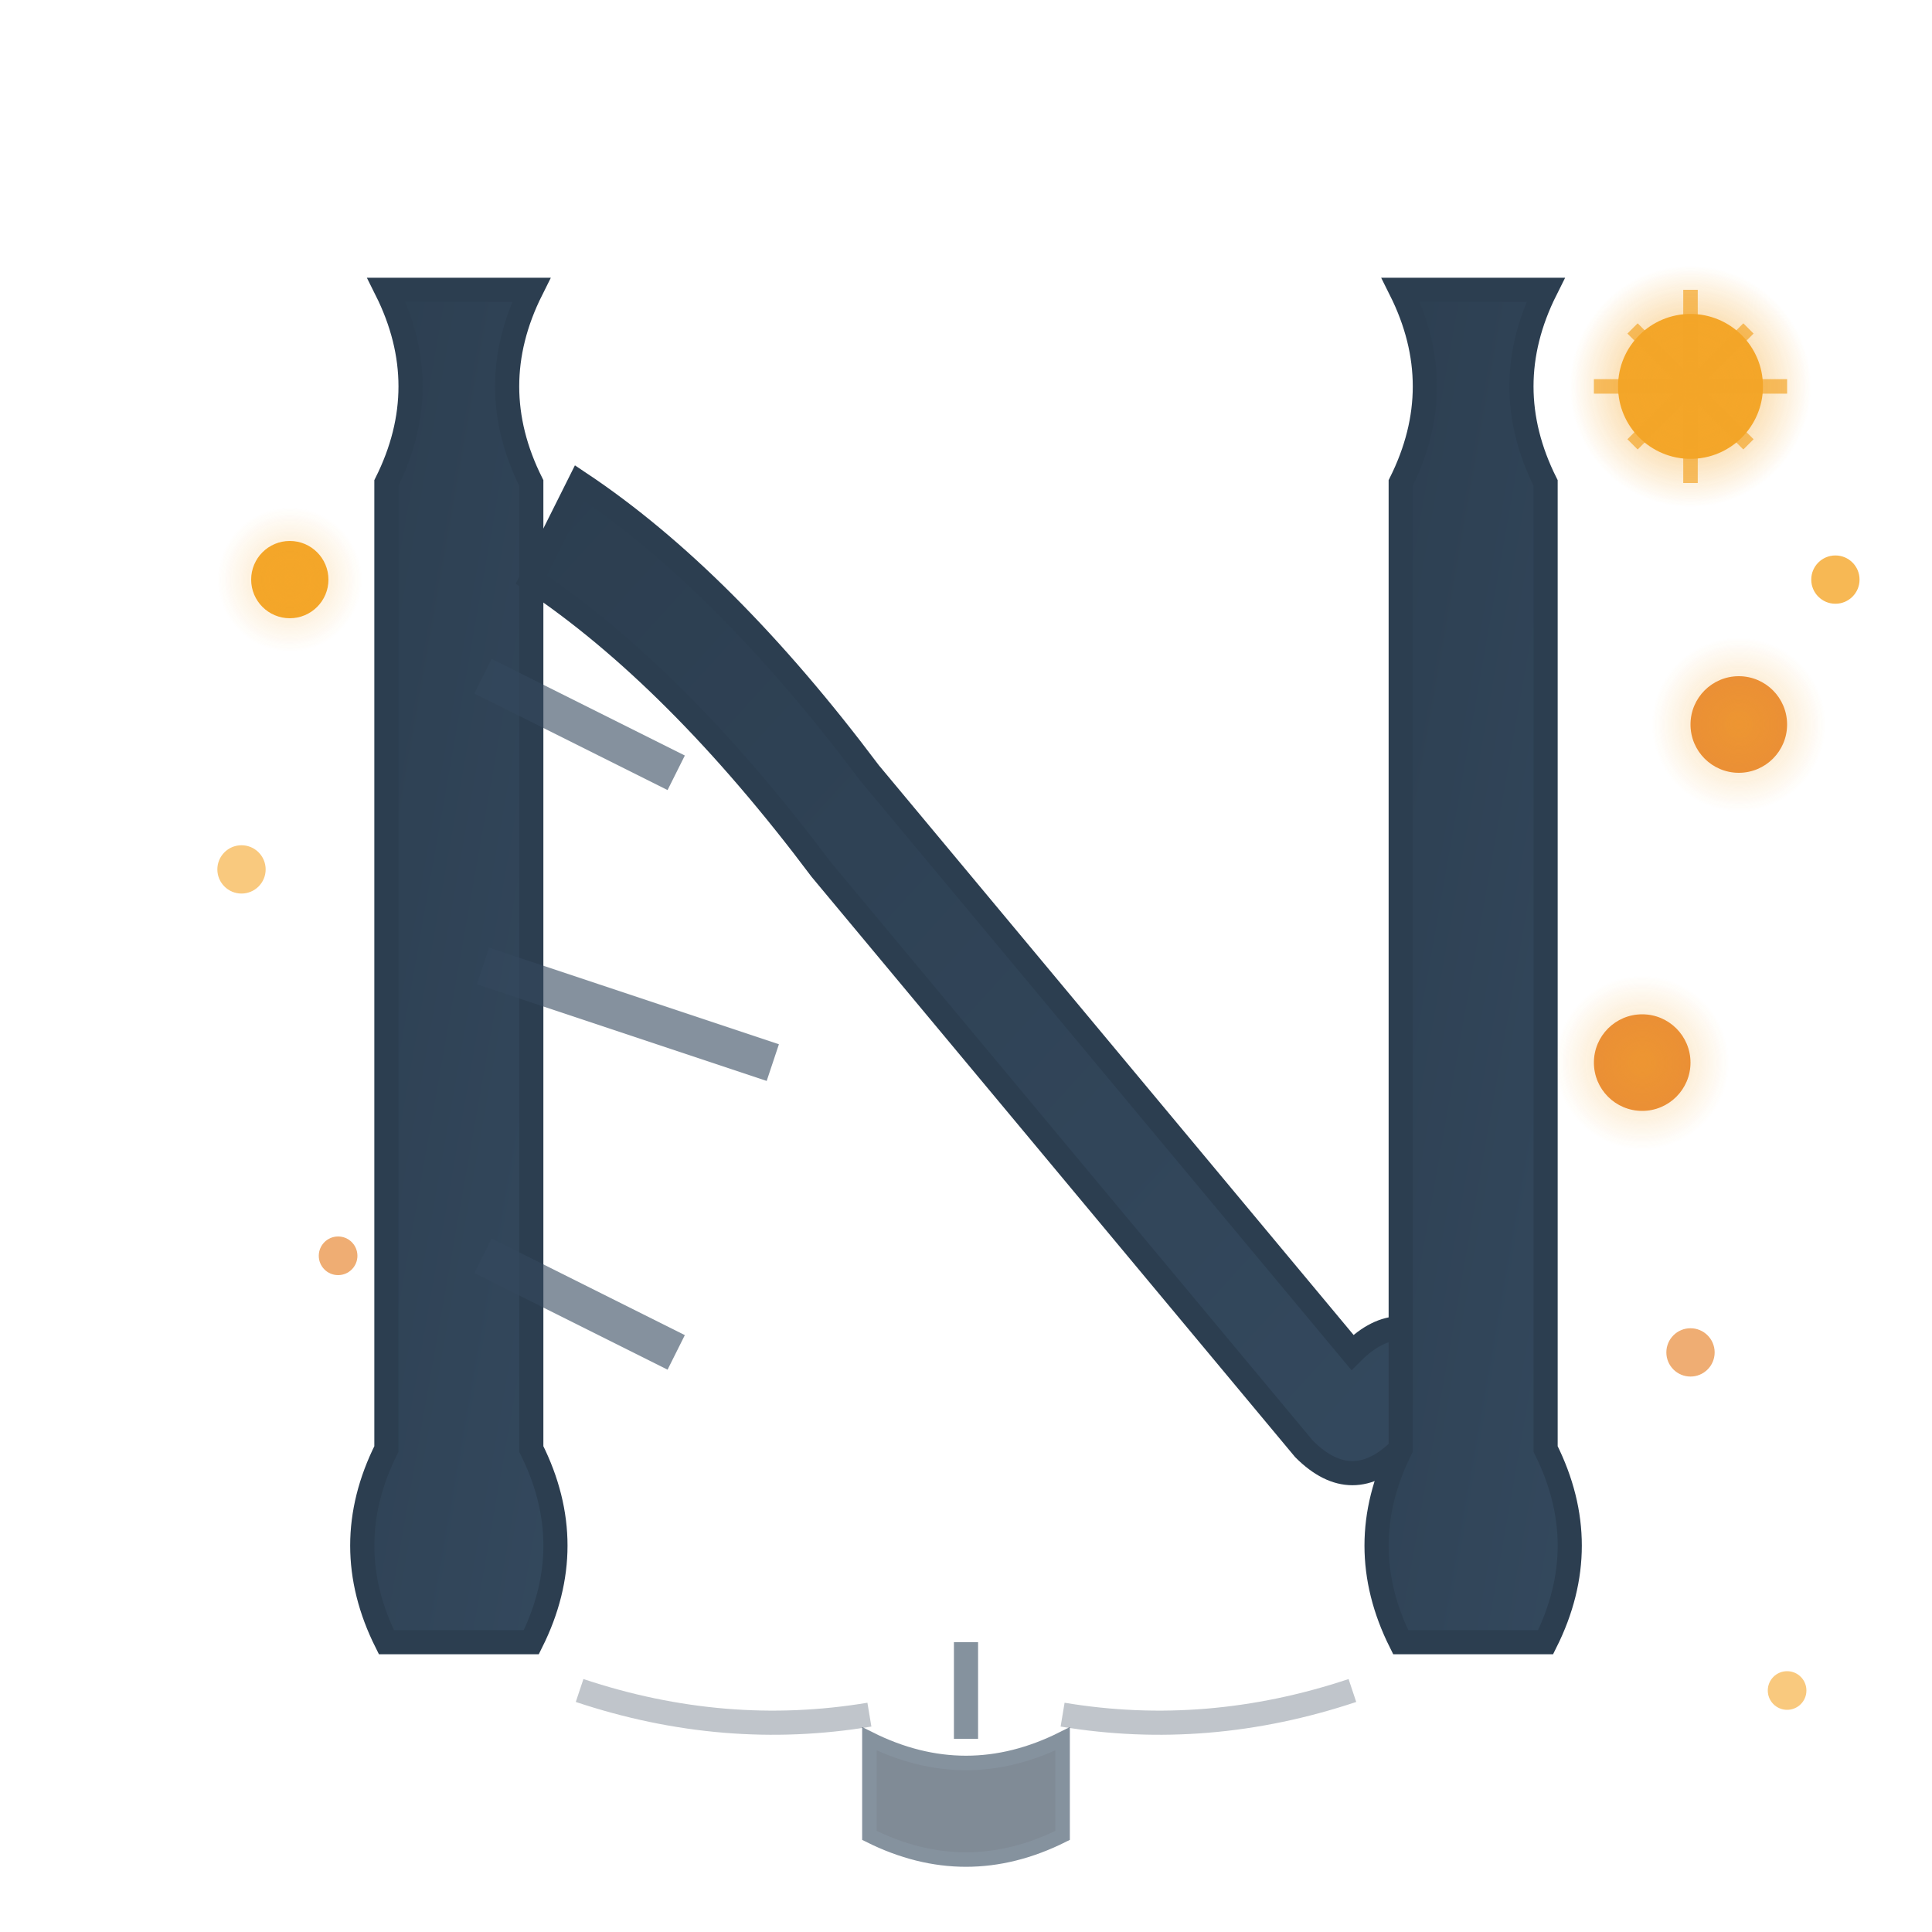 <?xml version="1.0" encoding="UTF-8"?>
<svg id="NovelWeave_Logo" xmlns="http://www.w3.org/2000/svg" version="1.1" viewBox="0 0 40 40">
  <defs>
    <!-- Gradient for the woven threads -->
    <linearGradient id="threadGradient" x1="0%" y1="0%" x2="100%" y2="100%">
      <stop offset="0%" style="stop-color:#2c3e50;stop-opacity:1" />
      <stop offset="100%" style="stop-color:#34495e;stop-opacity:1" />
    </linearGradient>

    <!-- Star sparkle effect -->
    <radialGradient id="starGlow" cx="50%" cy="50%" r="50%">
      <stop offset="0%" style="stop-color:#f39c12;stop-opacity:0.8" />
      <stop offset="100%" style="stop-color:#f39c12;stop-opacity:0" />
    </radialGradient>
  </defs>

  <!-- Main woven "N" shape -->
  <g id="woven-n">
    <!-- Left vertical stroke with weave -->
    <path d="M 8 6 Q 9 8, 8 10 L 8 30 Q 7 32, 8 34 L 11 34 Q 12 32, 11 30 L 11 10 Q 10 8, 11 6 Z"
          fill="url(#threadGradient)" stroke="#2c3e50" stroke-width="0.5"/>

    <!-- Diagonal weaving stroke -->
    <path d="M 11 12 Q 14 14, 17 18 L 27 30 Q 28 31, 29 30 L 30 28 Q 29 27, 28 28 L 18 16 Q 15 12, 12 10 Z"
          fill="url(#threadGradient)" stroke="#2c3e50" stroke-width="0.5"/>

    <!-- Right vertical stroke with weave -->
    <path d="M 29 6 Q 30 8, 29 10 L 29 30 Q 28 32, 29 34 L 32 34 Q 33 32, 32 30 L 32 10 Q 31 8, 32 6 Z"
          fill="url(#threadGradient)" stroke="#2c3e50" stroke-width="0.5"/>

    <!-- Cross weave detail -->
    <path d="M 10 14 Q 12 15, 14 16 M 10 20 Q 13 21, 16 22 M 10 26 Q 12 27, 14 28"
          stroke="#34495e" stroke-width="0.8" fill="none" opacity="0.6"/>
  </g>

  <!-- Stardust particles -->
  <g id="stardust" opacity="0.9">
    <!-- Large star -->
    <circle cx="35" cy="8" r="1.5" fill="#f39c12"/>
    <circle cx="35" cy="8" r="2.5" fill="url(#starGlow)"/>
    <path d="M 35 6 L 35 10 M 33 8 L 37 8 M 33.8 6.8 L 36.2 9.2 M 33.8 9.2 L 36.2 6.8"
          stroke="#f39c12" stroke-width="0.3" opacity="0.7"/>

    <!-- Medium stars -->
    <circle cx="36" cy="15" r="1" fill="#e67e22"/>
    <circle cx="36" cy="15" r="1.8" fill="url(#starGlow)" opacity="0.5"/>

    <circle cx="6" cy="12" r="0.8" fill="#f39c12"/>
    <circle cx="6" cy="12" r="1.5" fill="url(#starGlow)" opacity="0.4"/>

    <circle cx="34" cy="22" r="1" fill="#e67e22"/>
    <circle cx="34" cy="22" r="1.8" fill="url(#starGlow)" opacity="0.5"/>

    <!-- Small sparkles -->
    <circle cx="38" cy="12" r="0.5" fill="#f39c12" opacity="0.8"/>
    <circle cx="35" cy="28" r="0.5" fill="#e67e22" opacity="0.7"/>
    <circle cx="5" cy="18" r="0.5" fill="#f39c12" opacity="0.6"/>
    <circle cx="7" cy="26" r="0.4" fill="#e67e22" opacity="0.7"/>
    <circle cx="37" cy="35" r="0.4" fill="#f39c12" opacity="0.6"/>
  </g>

  <!-- Pen nib hint at bottom -->
  <g id="pen-hint" opacity="0.6">
    <path d="M 18 36 Q 20 37, 22 36 L 22 38 Q 20 39, 18 38 Z"
          fill="#2c3e50" stroke="#34495e" stroke-width="0.3"/>
    <path d="M 20 36 L 20 34" stroke="#34495e" stroke-width="0.5"/>
  </g>

  <!-- Flowing ink trails -->
  <g id="ink-trails" opacity="0.3">
    <path d="M 12 35 Q 15 36, 18 35.5" stroke="#2c3e50" stroke-width="0.5" fill="none"/>
    <path d="M 22 35.5 Q 25 36, 28 35" stroke="#2c3e50" stroke-width="0.5" fill="none"/>
  </g>
</svg>
